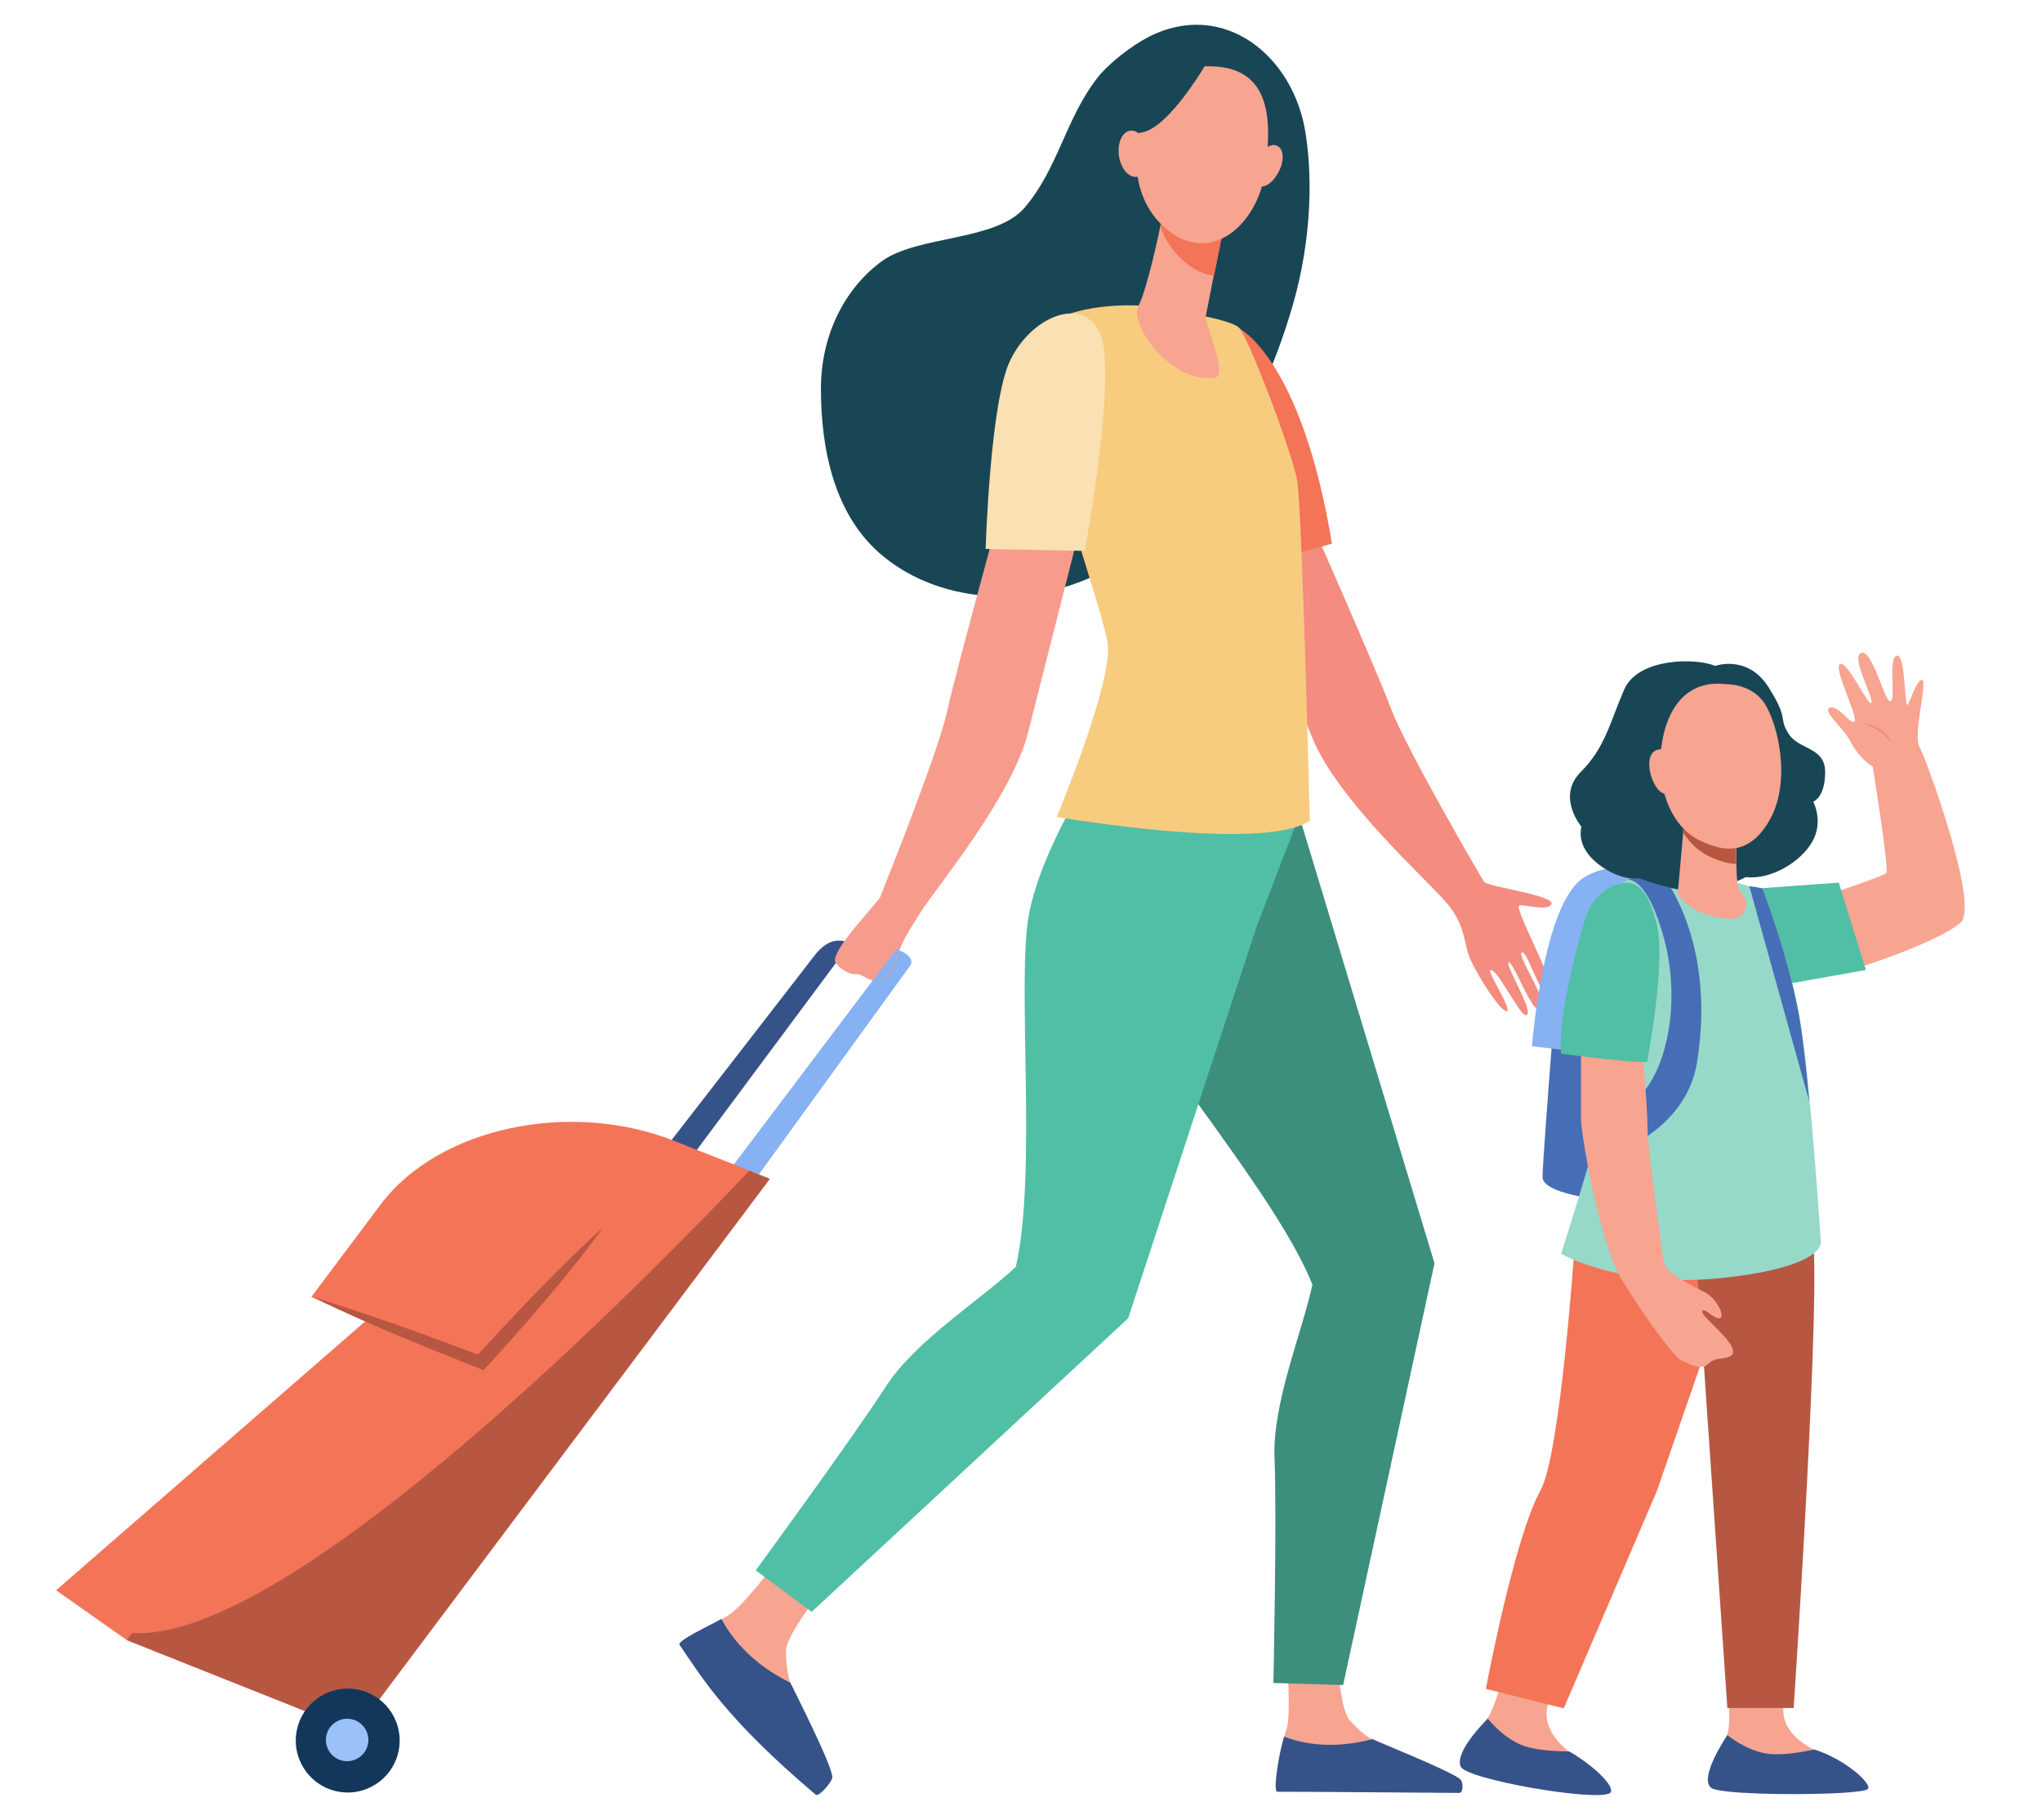 <?xml version="1.0" encoding="utf-8"?>
<!-- Generator: Adobe Illustrator 23.0.0, SVG Export Plug-In . SVG Version: 6.00 Build 0)  -->
<svg version="1.1" id="Layer_1" xmlns="http://www.w3.org/2000/svg" xmlns:xlink="http://www.w3.org/1999/xlink" x="0px" y="0px"
	 viewBox="0 0 1077.3 960" style="enable-background:new 0 0 1077.3 960;" xml:space="preserve">
<style type="text/css">
	.st0{fill:#F7A491;}
	.st1{fill:#F48C7F;}
	.st2{fill:#355389;}
	.st3{fill:#3C8F7C;}
	.st4{fill:#184655;}
	.st5{fill:#F47458;}
	.st6{fill:#50BFA5;}
	.st7{fill:#F7CC7F;}
	.st8{fill:#86B1F2;}
	.st9{fill:#B75742;}
	.st10{fill:#13375B;}
	.st11{fill:#9BC1F9;}
	.st12{fill:#F79C8D;}
	.st13{fill:#FAE0B2;}
	.st14{fill:#466EB6;}
	.st15{fill:#96D9C9;}
</style>
<g>
	<g>
		<path class="st0" d="M988,404.3c0,0-6.5-3-12.2-13.9c-3.8-6.9-14.9-15.8-10.3-17.1c4.6-1.5,11.6,10.3,13,6.9
			c1.3-3.4-11.8-28.6-7.6-29.9c4.2-1.3,15,23.2,16.4,20.4c1.1-3-11.2-24.6-5.3-26.3c5.9-1.9,12.4,26.5,15.4,25.5
			c3-1-1.5-22.5,3.2-24c4.8-1.5,4,26.7,5.7,25.9c1-0.4,5.1-14.1,7.8-13.1c2.9,1.1-5,29.1-1.5,35.2s31.6,82.9,21.9,92.6
			c-10.5,10.5-76.9,34.5-90.9,30.3c-13.9-4.2-21.9-17.9-18.5-26.3c3.4-8.4,68.9-27.4,70.1-30.1C996.6,457.6,988,404.3,988,404.3z"/>
		<path class="st1" d="M982.7,381.8c2.1,0,4,0.4,5.9,1.1c0.2,0.2,6.7,2.1,9.3,9C994.9,388.3,991.5,384.5,982.7,381.8z"/>
	</g>
	<g>
		<path class="st0" d="M678.1,862.9c0,0,3.2,35.8,1.1,47.6c-0.4,1.5-1,3.6-1.7,5.7c-2.3,6.5,3.8,26.7,3.8,26.7l81.7,0.4
			c4.4,0,1.5-2.9-2.1-5.3c-5.9-4.2-10.7-7-29.5-15.8c-1.1-0.6-5.7-3.4-7.4-4.4c-4.2-2.5-8.2-6.3-11.8-10.1
			c-5.9-6.5-6.9-38.1-6.9-38.1L678.1,862.9z"/>
		<path class="st2" d="M724.2,917.4c-21.5,5.7-37.5,2.3-46.7-1.3c-2.3,6.5-6.3,29.1-3.6,29.1c20.6,0,37.7,0.2,96,0.6
			c2.1,0,2.1-5.1,0.8-6.9C766.9,934.7,725.7,918.5,724.2,917.4z"/>
		<path class="st3" d="M575.7,436.9c0,0,1.1,51.2,15.8,84c14.3,32,82.7,110.7,100.9,156.8c-5.7,25.9-21.1,62.5-20,91.2
			c1.3,32.6-0.6,118.9-0.6,118.9l36.8,1.1l48.2-222.5l-72.6-240l-33-58.3L575.7,436.9z"/>
		<path class="st0" d="M418.7,811.9c0,0-22.5,31-32.6,38.9c-5.3,4.2-19.8,9.9-21.3,16.8c-1.5,6.9,65.5,68.2,65.5,68.2
			c3.6,3,3.2-1.1,2.1-5.9c-1.7-7.6-3.6-13.1-12.6-33.5c-0.6-1.3-2.3-6.7-2.9-8.6c-1.5-4.8-2.1-10.9-2.3-16.4
			c-0.2-9.3,21.3-35.2,21.3-35.2L418.7,811.9z"/>
		<path class="st2" d="M417,887.7c-21.3-10.5-31.6-24.6-36.4-33.7c-6.3,3.6-23.4,11.4-22.1,13.7c11.8,17.1,24.2,38.7,71.8,79
			c1.7,1.5,8.8-6.9,8.8-9.1C439.3,931.5,417.8,889.6,417,887.7z"/>
		<path class="st4" d="M688.8,70.4c-6.3-41.3-43.6-71-82.9-50.9c-8.8,4.6-20.8,13.7-26.9,21.5c-16.8,21.5-20.8,48-38.5,68.6
			c-15.2,17.7-56,14.5-75,28c-19,13.7-32.4,38.1-32.4,67.4c0,32.8,7.4,67.6,32.8,88.4c25.3,20.8,61.5,25.9,93.1,17.1
			c31.6-8.8,58.7-30.3,78.1-56.6s33.3-55.2,43-86.5C691.3,132.3,693,97.1,688.8,70.4z"/>
		<g>
			<path class="st1" d="M686.9,264.3c0,0,39.6,89.7,47.2,110.1c7.6,20.2,47,88,48.8,90.7c1.7,2.7,37.5,7.2,35.6,11.8
				c-2.1,4.6-17.3-1.1-17.3,1.3c0,5.7,22.5,47.6,18.7,48.8c-6.9,1.9-13.9-25.9-17-24.6c-3,1.5,14.3,25.7,10.1,29.9
				c-4.2,4.2-14.1-24.6-17-24.6c-2.9,0,14.9,28.4,8.8,27.8c-3.2-0.2-15.8-26.3-18.7-23.6c-1.1,1.1,12.4,22.1,8.6,21.5
				c-3.6-0.6-14.3-17.3-18.7-26.7c-4.2-9.3-2.3-18.5-13.5-31.2c-11.2-12.8-56.4-53.3-69.9-85.7C679.3,357.4,649.4,286,649.4,286
				L686.9,264.3z"/>
			<path class="st5" d="M653.6,173.1c0,0,33,15.8,49.1,113.7l-55.8,15.6l-23.2-63.2L653.6,173.1z"/>
		</g>
		<path class="st6" d="M578.1,404.1c0,0-28.4,42.7-35.2,77.9c-6.7,34.5,4.4,138.1-7,186.3c-19.4,18.1-53,39-68.6,63.2
			c-17.7,27.4-68.6,96.9-68.6,96.9l29.5,21.9l167-154.9L662.9,489l23.2-60.4L578.1,404.1z"/>
		<path class="st7" d="M601.2,161.2c0,0-37.5-2.5-52.4,13.7s33,144.2,35.6,164.8c2.7,20.6-26.9,91.2-26.9,91.2s108.2,18.9,133.5,2.1
			c0,0-4-164.9-6.7-179.8c-2.7-14.7-25.3-74.5-30.7-80.4C648,167.1,601.2,161.2,601.2,161.2z"/>
		<path class="st0" d="M613.8,111.2c0,0-0.2,1.1-0.6,3c-1.7,9-8.2,38.9-12.6,47.2c-5.3,9.9,18.1,41.7,40.6,37.7
			c6.7-1.1-5.7-29.1-5.1-32.2c1.1-5.7,2.7-13.3,4.2-21.3c1-4.6,1.7-9,2.7-13.3c2.5-12.2,4.4-22.1,4.4-22.1L613.8,111.2z"/>
		<path class="st5" d="M613.2,114.2c0.4-1.9,0.6-3,0.6-3l33.7-0.8c0,0-1.9,9.9-4.4,22.1c-0.8,4.2-1.7,8.8-2.7,13.1
			c-5.1-0.8-10.7-3.2-16-8c-5.9-5.1-9.9-11.4-12.2-18.1C612.4,117.4,612.8,115.5,613.2,114.2z"/>
		<path class="st0" d="M636.2,35c0,0-15.8-1.9-25.7,11c-9.9,12.8-20.6,52.4,4,74.1c24.8,21.5,49.1-2.9,52.8-28.8
			C670.9,65.4,672.2,34,636.2,35z"/>
		<path class="st0" d="M674.5,90.8c-2.9,5.7-7.8,9-11,7c-3.2-1.9-3.2-8-0.4-13.7c2.9-5.7,7.8-9,11-7C677.4,79,677.6,85.1,674.5,90.8
			z"/>
		<path class="st4" d="M638.1,30.6c0,0-21.1,37.7-36.4,39.4c-15.2,1.7-17.1,21.7-17.1,21.7s5.3-46.1,20.4-55
			C620,27.9,638.1,30.6,638.1,30.6z"/>
		<path class="st0" d="M605.8,79.5c1.1,6.7-1.3,12.8-5.5,13.7c-4.4,1-8.8-3.8-9.9-10.5c-1.1-6.7,1.3-12.8,5.5-13.7
			C600,68.1,604.4,72.9,605.8,79.5z"/>
		<g>
			<path class="st2" d="M136.4,882.6l20,8l292.4-393.1l0,0c-11-4.4-16.6,3-22.5,11L136.4,882.6z"/>
			<path class="st8" d="M167.5,905.2l20,8l292.4-403.4c4.2-5.5-7-9.1-7-9.1L167.5,905.2z"/>
			<path class="st5" d="M194,695.9l-29.7-11.8l36.6-48.8c30.3-40.4,99.8-55.4,155.2-33.3l50.1,19.8L187.5,913.2l-120.6-48
				l-37.3-26.3L194,695.9z"/>
			<path class="st9" d="M406,622L187.5,913.2l-120.6-48l2.9-3.8l0,0c84,5.7,277.7-193.3,325.5-243.8L406,622z"/>
			<path class="st9" d="M252.2,714.6c18.1-20,45.9-49.3,65.9-67c-21.7,30.7-62.5,74.7-63,75.2c-24-9.7-55.2-21.5-91-38.9
				C194.3,693.2,223.5,703.7,252.2,714.6z"/>
			
				<ellipse transform="matrix(0.227 -0.974 0.974 0.227 -752.389 888.305)" class="st10" cx="183.3" cy="918.1" rx="27.4" ry="27.4"/>
			
				<ellipse transform="matrix(0.212 -0.977 0.977 0.212 -752.704 902.318)" class="st11" cx="183.3" cy="918.1" rx="11.2" ry="11.2"/>
		</g>
		<path class="st12" d="M530.1,260.5c0,0-26.1,94.7-30.7,115.8c-4.6,21.1-33.9,93.9-35,96.8c-1.1,2.9-27,29.1-23.6,34.7
			c1.9,3,7.6,6.5,10.5,6.1c2.7-0.4,4.4,1.7,8,3c3.6,1.1,10.5,0.4,13.3-9.5c2.9-9.9,4.2-12.2,13.3-26.5c9.3-14.3,48.2-61,56.6-94.9
			c8.6-33.9,27.6-108.9,27.6-108.9L530.1,260.5z"/>
		<path class="st8" d="M460.6,517c3.8,0.6,9.3-1.3,11.8-9.9c0.8-2.5,1.3-4.4,1.9-6.1c-0.8-0.4-1.3-0.4-1.3-0.4L460.6,517z"/>
		<path class="st13" d="M520,289.6c0,0,2.3-77.9,13-99.6c10.5-21.9,36.8-34.3,46.9-15.2c10.3,19.8-7.6,115.8-7.6,115.8L520,289.6z"
			/>
	</g>
	<g>
		<polygon class="st6" points="970.1,465.6 927.3,468.7 940.4,519.5 984.4,511.7 		"/>
		<path class="st14" d="M823.3,492.7c0,0-9.5,118.1-9.5,128.2c0,10.3,40.8,13.1,40.8,13.1l12.4-121.1L823.3,492.7z"/>
		<path class="st8" d="M884,463.9c0,0-26.5-14.1-48.2-1.1s-27.6,89.1-27.6,89.1l69.7,8.4L884,463.9z"/>
		<path class="st0" d="M792,887.9c0,0-4.6,16-8,19.6c-3.6,3.6-15.4,17.5-12.6,24.4c2.9,6.9,75.2,16.8,77.9,14.1
			s-12.6-14.3-21.1-21.5c-8.6-7-14.9-15.8-11.2-26.5c3.6-10.7,3.6-9.5,3.6-10.7C820.8,886.2,792,887.9,792,887.9z"/>
		<path class="st2" d="M849.4,945.8c3.2-2.5-6.9-13.3-21.5-21.9c-6.1,0-14.5-0.4-21.3-2.1c-10.9-2.7-19.2-12.2-21.7-15.2
			c-0.2,0.4-17.7,17.1-14.3,25.3C773.4,938.7,842.9,950.7,849.4,945.8z"/>
		<path class="st0" d="M912,895.7c0,0,1.3,16.4-1.3,20.8c-2.7,4.2-12.2,21.1-6.9,26.5c4.8,4.8,71,1.7,73.1-1.5
			c2.1-3.2-9.3-13.1-19.2-18.1c-9.9-5.1-17.9-12.2-16.8-23.4s1.5-10.1,1.1-11.2C941.9,887.7,912,895.7,912,895.7z"/>
		<path class="st2" d="M985.2,943.9c3.4-2.3-11.8-16-28-21c-6.1,1.3-14.1,2.7-21.3,2.5c-11.2-0.2-21.5-7.6-24.6-10.1
			c-0.2,0.4-15.2,22.3-8.6,27.8C908,947.5,979.8,947.3,985.2,943.9z"/>
		<path class="st5" d="M917,662.6l-42.9,124L825,901.2l-41.1-10.3c0,0,14.9-79.6,28.8-104.6c10.5-18.9,17.9-127.4,17.9-127.4
			L917,662.6z"/>
		<path class="st9" d="M896.4,683.3L911.3,901h35c0,0,15.2-228.2,9.7-249.9c-5.5-21.7-64-16.8-64-16.8L896.4,683.3z"/>
		<path class="st15" d="M929.9,469.6c0,0-45.1-13.5-52-12.6c-7.6,1-26.1,10.7-26.1,10.7s1.1,78.3-2.1,100.6
			c-3.2,22.1-26.1,93.1-26.1,93.1s32.2,18.7,86.5,12.6c54.1-6.1,50.5-19.2,50.5-19.2s-5.1-78.5-10.3-112.9
			C945,507.1,929.9,469.6,929.9,469.6z"/>
		<path class="st14" d="M859.1,464.1c0,0,10.1-1.5,18.9,31.4c9.9,37.3-0.8,76-17.1,85.9c-16.4,9.7-23,8-23,8l2.5,23
			c0,0,48.2-10.9,54.9-52c10.9-67.6-21-102.5-21-102.5s-5.9,1-7.8,1.7C864.2,460.3,859.1,464.1,859.1,464.1z"/>
		<path class="st0" d="M834.1,542c0,0,0,39.8,0,48.2s9.7,65.3,21.5,84.8s27.8,41.1,31.2,42.5c3.2,1.3,10.5,5.9,14.3,2.1
			c3.8-3.8,6.7-2.1,11.4-4c4.8-2.1-0.6-8.8-7.2-15.2c-6.5-6.5-8-8-6.9-9.1c1.1-1.1,6.5,5,9.1,4s-1.7-10.7-9-14.1
			c-7.2-3.4-19-10.1-20-13.7c-1.1-3.6-1.1-2.7-1.1-3.6c0-1-8.2-57.5-8.2-68.6s-3.2-47-3.2-47L834.1,542z"/>
		<path class="st6" d="M856.2,465.8c-4.2,0.6-15.8,4.8-19.8,18.5c-4,13.7-14.7,52.6-12.8,71.6c0,0,45.5,5.9,45.5,4
			c0-1.9,9.9-50.7,5-72C869.6,469.2,863.5,464.9,856.2,465.8z"/>
		<path class="st14" d="M922.9,467.5L954.5,581l0,0c-1.3-14.9-2.9-29-4.4-39.2c-5.1-34.5-20.4-73.1-20.4-73.1
			S927.3,467.9,922.9,467.5z"/>
	</g>
	<path class="st4" d="M904.8,351.3c0,0,17.1-6.3,28.2,11.2c11,17.3,5.1,15.8,10.5,24.4c5.3,8.8,19.4,6.9,19.4,20.4
		s-6.3,15.6-6.3,15.6s5.7,10.5-0.6,21.3s-21.9,20-35,18.5c0,0-19.6,10.9-39.4,5.7c-19.8-5.1-13-5.1-21-5.1c-8,0-29.9-11-26.3-27.2
		c0,0-13.3-15.8-0.4-28.8c13-13,15.4-26.1,22.9-43.4C864.2,346.6,895.8,347.1,904.8,351.3z"/>
	<path class="st0" d="M916.2,443.9c0,0-0.8,23.8,1.5,26.1c2.3,2.3,5.3,5.9,2.1,11.6c-3.2,5.7-17.5,2.1-24.2-1.1
		c-6.5-3-10.5-9-10.5-9l3.4-37.7L916.2,443.9z"/>
	<path class="st9" d="M906.7,453.8c-4.6-1.5-12.6-4.8-18.9-14.9l0.4-5.3l27.8,10.1c0,0-0.2,5.9,0,12
		C912.2,455.7,909,454.6,906.7,453.8z"/>
	<path class="st0" d="M883.5,406.8c0,0-0.8-14.1-9.3-11.2c-8.6,2.7-2.1,23.8,5.1,23.2C886.5,417.8,883.5,406.8,883.5,406.8z"/>
	<path class="st0" d="M910.5,360.9c0,0,13.5-0.4,20.4,10.1s14.3,40.4,3,61.1c-11.4,20.6-25.9,15.6-31.8,13.5
		c-5.9-2.1-17.9-6.7-23.8-26.1C872.2,400.3,876.6,356.9,910.5,360.9z"/>
</g>
</svg>
